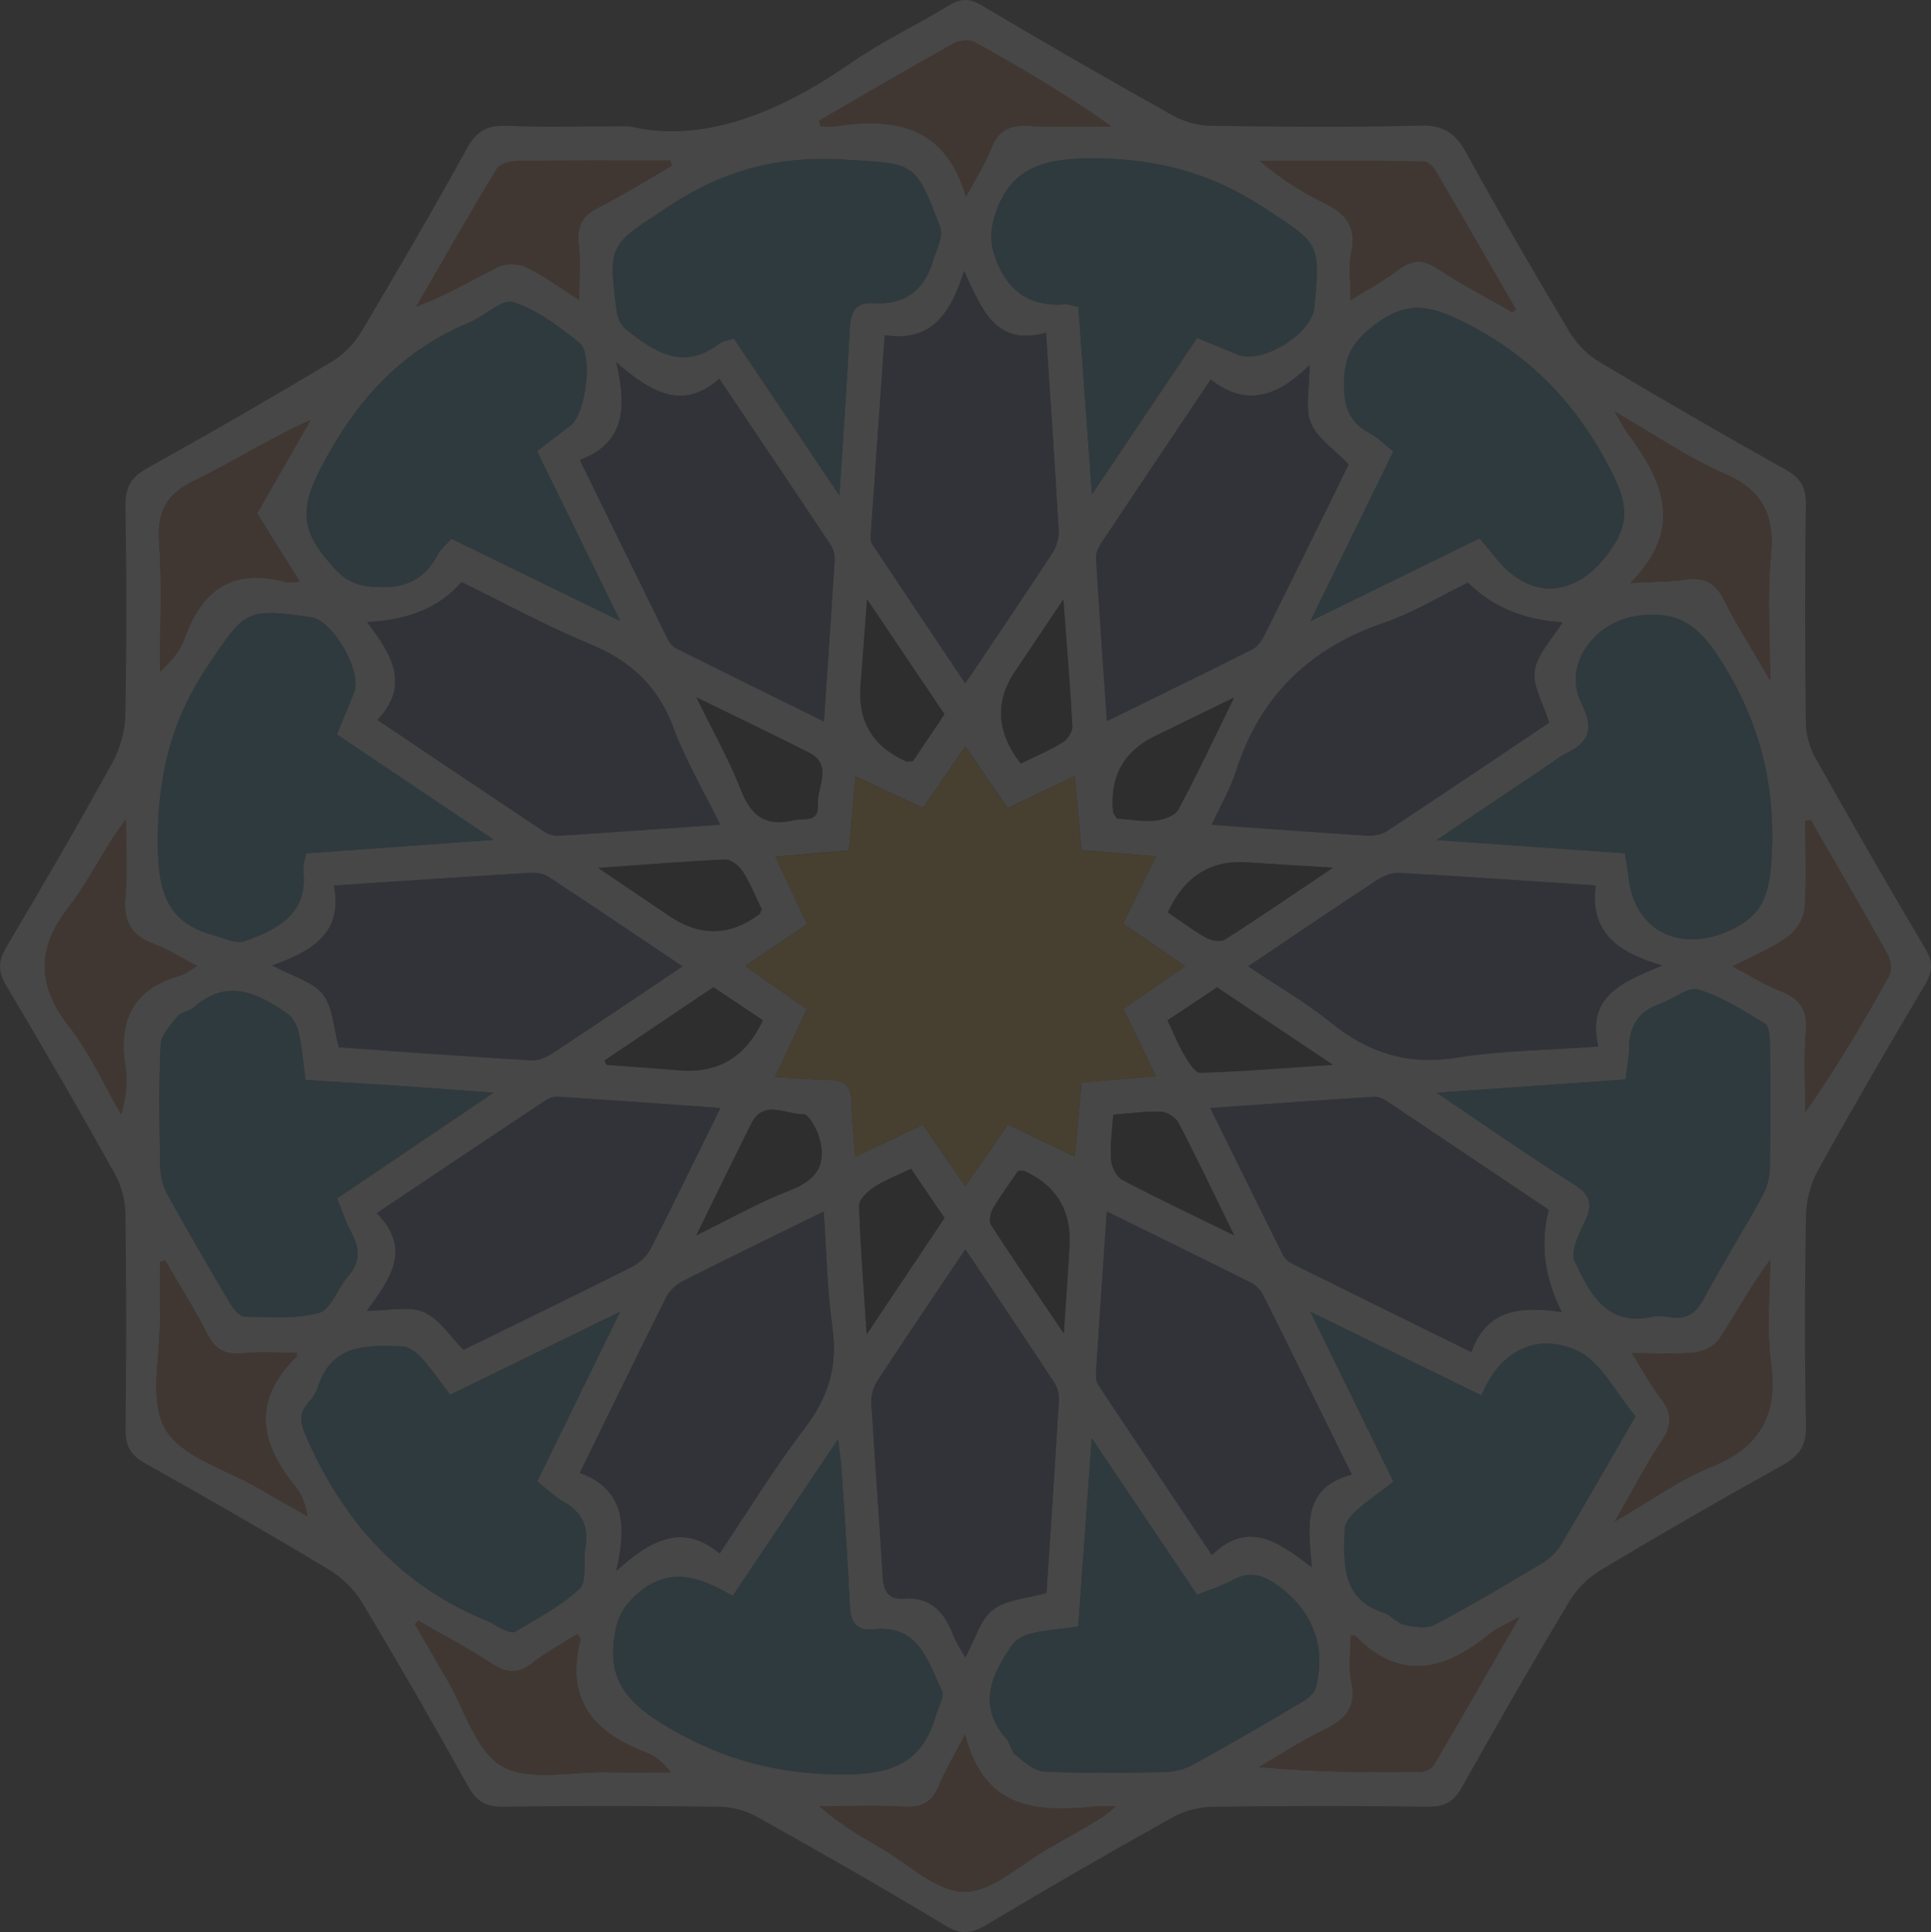 <?xml version="1.0" encoding="UTF-8"?>
<svg id="Layer_2" data-name="Layer 2" xmlns="http://www.w3.org/2000/svg" viewBox="0 0 1041.55 1042.06">
  <rect x="0" y="0" width="1041.55" height="1042.06" fill="#333333" stroke="none"/>
  <defs>
    <style>
      .cls-1 {
        fill: #fff;
      }

      .cls-2 {
        fill: #fbaa19;
      }

      .cls-3 {
        opacity: .1;
      }

      .cls-4 {
        fill: #077ea1;
      }

      .cls-5 {
        fill: #243775;
      }

      .cls-6 {
        fill: #bf5a27;
      }

      .cls-7 {
        fill: #010101;
      }
    </style>
  </defs>
  <g id="Layer_1-2" data-name="Layer 1">
    <g class="cls-3">
      <path class="cls-1" d="m3.35,531.52c20.04,33.6,39.58,67.49,58.65,101.63,3.55,6.37,5.58,14.41,5.67,21.71.55,38.69.53,77.38.06,116.08-.12,8.89,2.69,13.82,10.48,18.2,33.31,18.63,66.43,37.69,99.15,57.35,7.05,4.23,13.72,10.73,17.95,17.77,19.64,32.7,38.65,65.8,57.19,99.13,4.64,8.36,9.91,11.15,19.34,10.99,38.69-.55,77.4-.49,116.1.02,6.84.09,14.39,2.08,20.36,5.42,34.16,19.11,68.19,38.52,101.69,58.73,8.44,5.1,13.97,4.4,21.95-.38,33.18-19.83,66.7-39.15,100.44-57.99,6.37-3.55,14.41-5.67,21.71-5.76,38.69-.55,77.4-.53,116.1-.06,8.85.12,13.9-2.56,18.28-10.37,18.88-33.7,38.14-67.2,57.97-100.34,3.98-6.66,10.24-12.85,16.89-16.85,32.36-19.36,65.01-38.2,97.98-56.49,9.02-5.02,13-10.41,12.77-21.27-.76-37.71-.66-75.45,0-113.18.13-8.21,2.41-17.23,6.37-24.4,18.71-33.78,38.16-67.19,57.86-100.42,4.17-7.05,4.45-12.19.17-19.41-20.21-34.05-39.92-68.4-59.32-102.92-3.13-5.55-5.06-12.57-5.14-18.94-.48-39.16-.59-78.35.02-117.54.15-9.63-3-14.54-11.26-19.15-33.76-18.85-67.23-38.22-100.4-58.07-6.25-3.73-12.06-9.69-15.81-15.96-19.06-31.92-37.78-64.06-55.72-96.63-5.76-10.46-12.06-14.98-24.59-14.66-37.71.97-75.45.63-113.18.12-6.84-.1-14.35-2.16-20.34-5.5-34.58-19.34-68.95-39.11-103.01-59.34-6.86-4.08-11.58-4.04-18.22.06-17.27,10.63-35.89,19.26-52.48,30.82-39.04,27.18-80.36,43.75-119.54,34.2-28.23,0-47.13.61-65.95-.25-10.48-.49-16.46,2.71-21.65,12.13-18.42,33.4-37.59,66.39-57.14,99.15-3.74,6.29-9.57,12.21-15.83,15.96-32.78,19.57-65.84,38.69-99.21,57.25-8.68,4.83-12.21,10.12-12.04,20.28.64,37.73.68,75.47-.06,113.18-.17,8.65-2.88,18.05-7.07,25.63-18.41,33.4-37.55,66.43-57.04,99.21-4.51,7.62-4.76,13.12-.15,20.85m136.21,271.25c-17.48-10.26-41.55-16.76-50.44-32.06-8.89-15.26-2.6-39.39-2.84-59.64-.13-10.12-.02-20.23-.02-30.35.91-.34,1.84-.68,2.75-1.04,7.64,13.2,15.89,26.07,22.71,39.66,4.38,8.74,9.95,11.53,19.43,10.52,9.46-1.01,19.13-.23,28.82-.23,0,.4.4,1.7-.06,2.14-23.88,23.11-20.08,46.29-.6,69.88,3.32,4.02,5.33,9.1,6.52,16.07-8.76-4.96-17.57-9.86-26.26-14.96m40.55-325.18c36.86-2.43,71.51-4.78,106.16-6.86,3.16-.19,6.99.46,9.56,2.14,23.7,15.58,47.19,31.49,72.28,48.34-24.51,16.44-46.88,31.6-69.48,46.43-3.43,2.26-7.94,4.47-11.81,4.24-34.67-2.03-69.31-4.61-104.06-7.03-2.81-10.22-3.09-21.44-8.64-28.63-5.29-6.84-16.04-9.46-27.3-15.53,21.84-7.74,38.33-17.77,33.29-43.11m17.91-142.09q33.95-1.52,50.85-21.57c22.82,11.15,45.61,23.66,69.5,33.5,21.82,9.01,36.53,22.67,44.86,45.06,6.46,17.44,16.09,33.7,25.21,52.28-30.26,2.12-58.9,4.21-87.55,5.99-2.61.17-5.72-1.12-8-2.61-29.29-19.51-58.48-39.17-89.27-59.85,18.12-19.17,7.07-36-5.6-52.8m509.07-107.34c3.24,8.09,12.27,13.86,20.36,22.33-14.96,30.39-30.18,61.5-45.65,92.5-1.4,2.83-3.74,5.93-6.45,7.3-25.33,12.76-50.83,25.15-78.32,38.65-2.08-30.71-4.13-59.39-5.86-88.08-.15-2.58,1.29-5.61,2.81-7.89,19.2-28.91,38.56-57.7,59.05-88.28,19.13,15.22,36.34,9.1,53.32-7.81,0,12.76-2.54,23.18.72,31.28m128.5,161.61c-29.06,19.49-58.22,39.19-87.62,58.54-2.92,1.91-7.32,2.54-10.94,2.33-27-1.69-53.99-3.72-83.45-5.82,4.76-10.35,10.07-19.3,13.14-28.97,12.93-40.49,39.72-66.24,79.77-79.96,15.83-5.4,30.43-14.41,45.33-21.67q19.55,19.62,51.01,21.36c-5.59,9.12-13.69,17.1-15.01,26.09-1.25,8.42,4.66,17.9,7.77,28.1m61.04,130.94c-22.29,9.18-40.91,16.91-34.54,43.72-26.67,1.93-51.81,2.08-76.34,6.01-26.33,4.21-47.73-2.56-67.94-18.98-13.37-10.84-28.49-19.49-44.53-30.27,24.53-16.49,46.86-31.68,69.44-46.5,3.41-2.24,8.02-4.12,11.94-3.91,34.69,1.92,69.36,4.34,106.07,6.77-3.34,24.25,10.65,36.08,35.9,43.17m-47.96,117.84c-23.97-14.96-47.07-31.28-73.71-49.19,36.19-2.54,68.59-4.82,101.8-7.17.78-6.35,1.97-11.55,1.97-16.74,0-11.96,4.93-19.96,16.5-23.94,7.13-2.46,15.14-9.5,20.77-7.81,12.7,3.79,24.38,11.36,35.93,18.31,2.24,1.35,2.69,6.86,2.71,10.47.25,22.69.38,45.4-.06,68.09-.11,5.02-1.76,10.46-4.21,14.9-10.25,18.56-21.48,36.59-31.53,55.26-4.34,8.05-9.76,11.18-18.5,9.59-2.83-.49-5.93-.91-8.64-.26-25.14,5.8-34.2-12.59-42.28-29.76-2.39-5.1,1.97-14.45,5.18-20.87,4.74-9.52,3.66-14.88-5.93-20.87m-141.1,206.64c-18.07-13.65-34.26-25.55-53.88-6.54-21.1-31.53-41.23-61.5-61.2-91.6-1.19-1.8-1.46-4.61-1.33-6.88,1.82-28.28,3.79-56.57,5.86-86.75,27.18,13.37,52.7,25.8,78.05,38.58,2.73,1.38,5.19,4.34,6.6,7.15,15.49,31.02,30.73,62.16,47.45,96.13-26.94,7.15-23.45,27.66-21.55,49.92m-34.9-380.1c13.91.95,27.83,1.75,46.29,2.88-21.74,14.6-39.81,27-58.28,38.77-2.28,1.44-7.24.63-9.97-.91-7.07-3.94-13.59-8.89-20.77-13.74q13.25-29.06,42.73-26.99m-49.6-22.54c-7.05.62-14.27-.68-20.68-1.12-1.14-1.94-1.93-2.69-2.01-3.53q-2.75-28.44,22.35-40.78c12.96-6.39,25.99-12.68,42.92-20.91-11.17,22.77-20.06,41.88-30.07,60.4-1.82,3.36-8.09,5.54-12.51,5.93m33.4,89.95c19.59,13.1,39.05,26.14,62.43,41.78-26.54,1.77-49.04,3.64-71.57,4.29-2.84.07-6.41-6.05-8.7-9.88-3.16-5.33-5.46-11.18-8.87-18.39,9.34-6.22,17.68-11.77,26.71-17.8m-20.67,73.29c9.73,18.67,18.77,37.73,29.9,60.45-22.61-11.07-41.65-20.02-60.23-29.84-3.18-1.69-5.9-6.98-6.2-10.83-.61-7.54.63-15.26,1.2-24.4,8.85-.66,17.36-1.97,25.82-1.61,3.34.13,7.95,3.2,9.52,6.22m56.23,71.05c-12.85-25.69-25.52-51.49-39.2-79.22,31.11-2.2,59.79-4.29,88.49-6.11,2.18-.15,4.74,1.1,6.67,2.37,29.27,19.54,58.47,39.18,87.38,58.6q-7.11,27.37,7.05,55.14c-21.18-3.09-40.42-2.2-48.78,21.58-33.37-16.42-64.95-31.93-96.46-47.57-2.05-1.02-4.17-2.83-5.16-4.8m-68.45-215.02c-6.16,12.65-11.72,24-17.73,36.3,10.81,7.43,21.37,14.71,33.37,22.98-11.58,8.04-22.08,15.3-33.23,23.03,5.67,11.83,11.18,23.34,17.42,36.32-14.01,1.16-26.71,2.24-40,3.34-1.19,13.25-2.29,25.58-3.6,40.04-12.53-5.99-23.6-11.28-36.13-17.27-7.4,10.69-14.68,21.2-23.03,33.25-7.87-11.43-15.05-21.88-22.81-33.16-12.21,5.76-23.73,11.22-36.51,17.25-.85-11.43-1.97-20.93-2.14-30.43-.15-8.13-3.94-10.92-11.6-10.97-9.06-.1-18.12-.97-29.46-1.63,5.93-12.76,11.09-23.88,16.99-36.59-10.26-7.19-20.74-14.56-33.08-23.22,11.07-7.53,21.51-14.64,33.29-22.64-5.49-11.66-10.92-23.15-17.17-36.44,13.95-1.21,26.24-2.28,39.79-3.45,1.12-12.86,2.2-25.23,3.47-39.81,12.1,5.61,23.56,10.95,36.42,16.93,7.3-10.56,14.58-21.1,22.88-33.12,8.06,11.71,15.3,22.27,22.83,33.23,12.19-5.8,23.43-11.15,36.21-17.23,1.24,13.63,2.35,26.01,3.62,39.94,12.59,1.04,25.35,2.1,40.23,3.34m-150.22,282.75c15.05-23.02,30.54-45.77,47.32-70.75,16.8,25.06,32.68,48.61,48.24,72.34,1.69,2.58,2.37,6.37,2.18,9.52-2.07,34.69-4.42,69.36-6.64,103.45-10.48,3-21.69,3.47-28.91,9.08-6.88,5.33-9.61,16.02-14.88,25.69-2.67-4.8-4.91-7.87-6.22-11.32-4.78-12.7-11.96-21.56-27.28-20.4-7.62.57-10.62-3.79-11.07-11.54-1.8-31.38-4.3-62.69-6.12-94.05-.25-3.96,1.18-8.66,3.37-12.02m-5.88-24.93c-1.65-25.67-3.45-47.49-4.1-69.35-.09-3.3,4.47-7.7,7.94-9.95,5.95-3.87,12.74-6.45,20.04-9.97,6.1,8.93,11.75,17.25,18.07,26.5-13.16,19.68-26.41,39.53-41.95,62.77m67.05-59.03c-1.27-1.95-.32-6.41,1.08-8.83,4.11-6.99,8.97-13.56,13.55-20.31,2.26,0,2.79-.15,3.19.02q26.03,11.7,24.51,40.42c-.78,14.37-1.86,28.72-3.09,47.19-14.54-21.5-27.15-39.81-39.24-58.48m-221.79,133.73c16-32.66,31.07-63.77,46.58-94.69,1.78-3.54,5.39-6.9,8.97-8.7,24.48-12.4,49.19-24.36,75.97-37.52,1.54,21.82,1.82,42.39,4.72,62.56,3.03,20.98-2.39,37.93-15.19,54.63-16.07,20.98-29.88,43.72-45.69,67.24-19.2-16.15-36.25-8.34-55.7,9.4,6.13-25.79,3.79-44.19-19.66-52.93m-109.53-140.04c31.49-21.08,61.42-41.16,91.47-61.1,1.86-1.21,4.57-1.84,6.81-1.69,28.32,1.86,56.63,3.92,87.05,6.09-13.18,26.75-25.12,51.45-37.59,75.87-2.01,3.92-5.93,7.7-9.89,9.69-30.16,15.17-60.55,29.88-91.09,44.85-7.15-7.17-12.96-16.72-21.35-20.34-8.04-3.45-18.73-.74-30.75-.74,12.53-16.97,24.55-33.17,5.35-52.62m237.92-220.29c.76,9.95-7.74,7.09-13.39,8.43-14.86,3.55-22.71-2.58-28.13-16.45-6.26-16-14.81-31.09-23.98-49.9,22.47,10.97,41.54,20.11,60.42,29.65,13.76,6.94,4.36,18.73,5.08,28.27m-40.5,36.04c4.08,6.41,6.92,13.59,10.22,20.34-.53,1.08-.72,2.22-1.4,2.73q-23.56,17.63-48.27,1.01c-11.51-7.75-22.98-15.51-38.51-25.99,25.58-1.82,47.04-3.64,68.53-4.55,3.11-.13,7.49,3.43,9.42,6.46m10.84,80.21q-13.86,29.76-45.25,26.97c-12.91-1.14-25.88-1.91-38.81-2.92-.3-.02-.53-.78-1.48-2.28,19.32-13,38.69-26.05,58.86-39.6,8.7,5.8,17.39,11.6,26.67,17.82m21.86,50.67c2.71-.07,6.79,7.19,8.25,11.7,4.77,14.77-.72,23.75-15.64,29.42-16.13,6.14-31.28,14.86-50.37,24.19,10.96-22.27,20.14-41.23,29.57-60.07,6.83-13.57,18.73-4.97,28.19-5.23m30.83-231.45c1.12-14.14,2.14-28.3,3.51-46.24,15.09,22.39,28.09,41.71,41.74,61.98-5.74,8.53-11.53,17.12-17.05,25.31-1.99,0-3.05.3-3.83-.04q-26.69-11.73-24.38-41m108.87,31.02c-6.9,4.22-14.48,7.37-22.45,11.3q-19.56-25.19-3.14-49.57c7.94-11.81,15.86-23.64,26.12-38.9,1.92,25.71,3.74,47.09,4.84,68.51.13,2.86-2.71,7.03-5.37,8.67m-5.25-102.5c-15.01,23.01-30.46,45.72-47.11,70.54-17.31-25.84-33.82-50.39-50.18-75.05-.95-1.44-.93-3.76-.8-5.63,2.41-35.11,4.91-70.24,7.52-107.11,24.85,3.9,35.38-11.13,42.79-34.5,9.71,20.74,17.06,40.85,44.21,33.17,2.5,38.07,4.87,72.27,6.79,106.49.23,4-1.04,8.74-3.23,12.1m-64.61-157.14c-4.68,15.77-15.24,23.7-31.86,22.64-10.62-.67-12.53,5.42-12.99,14.31-1.46,28.36-3.49,56.7-5.57,89.33-20.51-30.47-38.69-57.46-56.91-84.52-3.39,1.1-6.07,1.29-7.83,2.67-19.28,14.92-34.88,4.55-50.01-7.35-2.61-2.05-4.76-5.97-5.21-9.27-5.1-37.73-3.98-36.23,28.19-57.54,29.04-19.24,58.98-27.18,93.73-25.1,38.45,2.33,38.92.4,52.44,36.68,1.8,4.89-2.18,12.13-3.96,18.14m-170.77,54.54c19.24,16.78,36.08,25.97,55.57,8.89,20.72,30.82,40.34,59.96,59.79,89.22,1.5,2.25,2.6,5.4,2.42,8.04-1.71,28.3-3.7,56.59-5.8,87.57-27.72-13.69-53.88-26.54-79.93-39.6-1.95-.99-3.56-3.3-4.59-5.36-15.52-31.45-30.9-62.98-47.11-96.1,23.58-8.74,25.75-27.2,19.64-52.65m-177.41,351.28c3.02,2.08,5.25,6.48,6.11,10.22,1.78,7.93,2.4,16.08,3.69,25.52,17.61,1.12,33.52,2.05,49.44,3.13,15.79,1.08,31.6,2.3,51.98,3.77-29.96,20.23-56.68,38.28-84.42,57.01,2.54,6.14,4.55,12.49,7.66,18.27,4.59,8.5,5.16,15.93-1.71,23.72-5.65,6.41-9.14,17.88-15.64,19.7-12.68,3.52-26.81,2.29-40.3,2.01-2.69-.03-5.99-4.26-7.79-7.28-11.56-19.53-23-39.13-33.93-59-2.41-4.38-3.6-9.95-3.68-15-.4-21.76-.78-43.55.25-65.27.25-5.29,5.37-10.69,9.12-15.31,1.96-2.39,6.33-2.67,8.78-4.86,18.03-16.02,34.48-7.74,50.45,3.37m10.2,228.23c-3.13-7.11-4.36-12.13.87-18.1,2.2-2.5,4.38-5.42,5.37-8.55,7.35-23.62,26.67-22.84,45.57-22.09,3.57.13,7.72,3.24,10.33,6.14,5.42,5.99,9.97,12.74,15.47,19.94,29.93-14.64,59.07-28.87,91.64-44.79-15.98,32.7-30.22,61.84-44.68,91.47,5.04,3.96,9.18,8.17,14.12,10.92,10.16,5.69,13.82,13.71,11.83,25.05-1.31,7.45,1.04,18.01-3.15,21.97-10.01,9.44-22.84,15.93-34.77,23.21-1.42.87-4.51-.48-6.58-1.35-2.65-1.12-4.93-3.13-7.58-4.19-47.27-18.98-78.3-53.71-98.45-99.62m162.22,180.89c-19.18-.36-41.84,5.14-56.55-3.22-14.18-8.08-20.19-30.54-29.73-46.73-5.84-9.93-11.55-19.96-17.31-29.96.59-.6,1.2-1.21,1.78-1.82,13.29,7.68,26.94,14.83,39.77,23.21,8.06,5.27,14.29,5.5,21.95-.53,7.45-5.86,15.96-10.37,24.04-15.49.93,1.44,1.95,2.31,1.8,2.86-8.45,32,6.68,50.22,35.18,60.95,4.84,1.82,9.1,5.12,13.42,10.79-11.45,0-22.92.17-34.37-.05m33.37-24.02c-22.45-13.16-34.11-25.91-28.8-52.36,1.65-8.21,4.43-12.91,10.46-18.62,17.67-16.72,34.75-10.65,52.72-.07,18.71-27.77,36.72-54.54,56.89-84.5.89,7.62,1.63,12.36,1.93,17.12,1.57,24.13,3.32,48.25,4.4,72.4.4,8.8,3.28,13.97,12.68,12.95,24.59-2.65,29.39,17.18,36.97,33.12,1.48,3.13-1.86,8.61-3.09,12.97-7.21,25.63-23.43,32.23-50.11,32.19-34.64-.04-64.13-7.64-94.07-25.19m232.4,49.14c-9.14,5.42-18.32,10.77-27.59,15.97-15.11,8.49-30.35,23.49-45.46,23.39-15.17-.1-30.27-15.23-45.36-23.87-11.11-6.37-22.14-12.93-32.68-22.27,15.11,0,30.26-.63,45.33.23,9.52.53,15.24-2.18,18.96-11.18,3.67-8.85,8.72-17.14,14.22-27.68,10.52,41.42,39.96,41.77,71.2,38.66,2.37-.25,4.8-.04,10.14-.04-4.23,3.32-6.33,5.35-8.76,6.8m50.37-29.25c-4.4,2.43-9.91,3.9-14.96,4-21.74.43-43.53.78-65.23-.25-5.37-.25-10.86-5.21-15.58-8.91-2.41-1.9-2.73-6.27-4.89-8.72-15.92-17.88-8.02-34.43,2.9-50.48,2.07-3.05,6.43-5.44,10.16-6.31,7.93-1.86,16.15-2.5,25.63-3.83,2.35-32.59,4.7-65.02,7.34-101.46,20.42,30.35,38.41,57.1,56.78,84.38,6.88-2.81,13.35-4.8,19.16-7.94,8.19-4.42,14.77-3.51,22.6,1.73,19.53,13.08,28.25,32.85,22.41,55.92-.78,3.09-4.26,6.16-7.28,7.94-19.53,11.57-39.15,22.98-59.03,33.93m129.77.34c-1.18,1.99-4.74,3.6-7.22,3.62-28.7.25-57.4.17-86.96-2.69,11.81-6.82,23.26-14.41,35.52-20.27,11.49-5.48,17.08-12.26,14.24-25.72-1.65-7.81-.3-16.25-.3-24.82,1.44,0,2.08-.21,2.31.02,24.57,25.08,48.59,18.67,72.63-1.01,3.6-2.94,8.15-4.72,16.1-9.19-16.72,29.06-31.36,54.67-46.31,80.06m68.36-118.54c-2.33,3.9-6.22,7.36-10.18,9.71-19.03,11.39-38.1,22.77-57.72,33.08-4.33,2.28-11.09,1.17-16.36,0-3.98-.89-7.13-5.21-11.13-6.54-23.07-7.64-21.41-26.82-20.99-45.06.08-3.45,3.51-7.49,6.45-10.1,6.03-5.41,12.78-10.01,19.89-15.45-14.71-30.05-29.02-59.3-44.87-91.7,31.79,15.54,60.95,29.8,92.33,45.16,9.54-23.66,29.23-34.01,51.03-24.42,13.46,5.92,21.73,23.58,32.06,35.66-14.35,24.8-27.19,47.37-40.5,69.67m81.03-42.22c-16.83,6.77-31.95,17.88-51.75,29.33,9.89-17.18,16.91-30.9,25.44-43.62,5.8-8.64,5.31-15.24-.79-23.15-5.5-7.15-9.8-15.21-15.39-24.07,12.36,0,23.24.74,33.95-.36,4.74-.47,10.81-3.58,13.33-7.43,8.97-13.69,16.64-28.21,27.28-42.46,0,18.39-2.03,37.04.46,55.09,3.9,28.38-5.67,45.92-32.51,56.68m41.63-286.05c4.47-3.18,8.6-9.82,9.02-15.19,1.18-15.68.42-31.49.42-47.26.97-.13,1.96-.26,2.92-.42,13.93,24.15,28.02,48.21,41.57,72.57,1.73,3.11,2.16,8.68.51,11.64-13.71,24.72-28.04,49.08-45.01,73.23,0-14.54-.93-29.16.28-43.58.99-11.62-3.24-17.72-13.69-21.74-8.04-3.09-15.41-7.83-25.78-13.27,11.11-5.78,21.16-9.86,29.75-15.98m-8.76-43.32c-1.08,19.92-4.26,32.34-24.29,40.66-26.01,10.79-49.65-.81-52.83-29.29-.42-3.79-1.12-7.54-1.97-13.1-33.15-2.33-65.23-4.59-101.57-7.15,22.46-15.09,41.76-28.04,61.06-40.99,2.81-1.89,5.44-4.17,8.46-5.59,12.53-5.97,15.66-13.21,8.7-26.92-10.65-21,6.94-44.53,30.63-47.49,21.78-2.73,32.36,5.29,44.08,23.6,21.23,33.19,29.86,67.17,27.73,106.26m-25.82-206.68c20.97,9.08,27.62,22.54,25.44,44.57-2.05,20.74-.44,41.86-.44,67.17-9.86-17.04-18.01-29.88-24.82-43.38-4.59-9.08-10.48-12.47-20.51-11.03-8.93,1.31-18.09,1.17-30.03,1.84,29.9-30.11,17.01-55.76-1.76-81.14-1.69-2.29-2.96-4.89-6.79-11.32,21.95,12.63,39.58,24.93,58.9,33.29m-60.4-.63c8.53,16.8,9.84,27.72-1.38,43.15-18.01,24.8-42.98,26.67-61.86,2.28-2.35-3.01-4.89-5.86-8.09-9.69-30.2,14.81-59.11,28.97-91.25,44.69,15.81-32.32,30.09-61.5,44.78-91.55-4.4-3.47-8.15-7.43-12.7-9.82-12.61-6.59-14.39-16.62-13.76-29.99.62-13.61,6.22-20.76,16.85-28.79,16.64-12.61,28.83-10.54,47.14-1.42,36.82,18.31,61.84,44.91,80.27,81.16m-101.21-167.57c2.12.02,4.89,2.9,6.22,5.14,14.56,24.8,28.91,49.73,43.3,74.64-.63.53-1.25,1.04-1.9,1.57-13.38-7.7-27.17-14.79-40-23.32-8.25-5.5-14.41-5.06-21.99.74-7.51,5.74-15.98,10.24-25.23,16.02,0-9.75-1.34-18.01.3-25.61,3.02-13.95-2.94-21.14-14.77-26.84-12.06-5.8-23.35-13.19-34.58-22.56,29.55,0,59.09-.12,88.65.23m-86.64,24.82c29.95,19.66,30.79,18.39,27.41,53.95-1.36,14.18-27.94,30.68-41.14,25.46-7.11-2.81-14.16-5.78-22.06-9.03-18.39,27.34-36.36,54.05-56.72,84.34-2.61-35.79-4.95-67.95-7.35-101.09-3.34-.7-5.23-1.55-7.03-1.4-21.06,1.73-33.14-9.25-38.75-28.21-1.55-5.23-1.46-11.64-.04-16.95,7.18-26.77,24.43-33.46,52.09-33.54,34.86-.13,64.68,7.47,93.6,26.44m-167.11-88.46c3.11-1.75,8.7-2.16,11.66-.51,24.78,13.76,49.19,28.15,73.43,45.25-14.96,0-29.94.59-44.86-.21-9.97-.55-16.11,2.26-19.92,11.94-3.47,8.78-8.71,16.85-13.67,26.24-11.03-38.03-38.09-42.9-70.32-38.01-2.65.4-5.42.04-8.15.04-.25-1.02-.51-2.05-.76-3.07,24.15-13.97,48.21-28.1,72.59-41.67m-246.45,67.62c1.65-2.73,7.32-4.19,11.13-4.25,27.45-.34,54.88-.19,82.31-.19.38.91.74,1.82,1.12,2.73-13.21,7.62-26.16,15.77-39.75,22.65-8.61,4.34-11.66,9.79-10.6,19.36,1.06,9.44.25,19.09.25,30.43-9.86-6.23-18.69-12.78-28.38-17.56-4.23-2.08-11.13-2.33-15.26-.28-14.39,7.11-28.11,15.6-44.19,21.36,14.37-24.82,28.51-49.74,43.38-74.26m-15.01,83.03c8.32-3.45,17.74-13.02,23.9-11.07,12.89,4.07,24.63,13.1,35.53,21.73,7.74,6.12,3.57,38.37-4.49,44.64-5.7,4.44-11.49,8.76-18.26,13.92,14.75,30.12,28.95,59.09,44.89,91.64-32.13-15.66-61.2-29.82-91.02-44.34-2.63,2.99-5.76,5.42-7.45,8.62-7.7,14.6-18.81,18.54-35.45,17.27-13.25-1.02-18.54-7.6-25.78-16.48-13.04-16.04-11.53-28.66-1.99-47.11,18.47-35.79,42.71-63.3,80.12-78.83m-147.98,85.07c20.95-10.07,40.59-22.86,62.6-32.59-9.46,16.52-18.92,33.01-28.86,50.35,7.74,12.42,15.01,24.09,22.96,36.84-3.64.19-5.59.78-7.26.32-28.16-7.87-45.35,3.55-54.77,30.11-2.33,6.6-6.99,12.34-13.38,18.12,0-23.18,1.21-46.46-.42-69.56-1.17-16.66,3.83-26.22,19.13-33.59m6.84,100.4c20.04-29.88,20.33-31.83,55.98-26.6,11.9,1.74,27.68,29.25,23.19,40.59-2.83,7.13-5.82,14.2-9.27,22.6,27.66,18.58,54.41,36.55,84.55,56.82-36.14,2.61-68.48,4.95-101.19,7.32-.63,3.75-1.75,6.6-1.46,9.29,2.63,23.58-14.05,31.7-31.49,38.03-4.68,1.71-11.41-1.63-17.06-3.18-24.21-6.69-29.48-22.35-29.9-47.05-.6-36.17,6.41-67.59,26.65-97.8m-74.54,129.29c11.15-14.24,18.65-31.3,30.67-46.88,0,13.97,1.02,28.06-.3,41.91-1.25,13.16,3.21,20.78,15.45,25.29,7.49,2.77,14.35,7.26,23.15,11.83-4.04,2.41-6.18,4.4-8.68,5.08-25.88,7.09-34.03,24.32-29.82,49.71,1.31,7.85.21,16.11-2.39,25.27-9.22-15.85-16.83-32.95-28-47.28-17.54-22.5-17.74-42.37-.07-64.93"/>
      <path class="cls-2" d="m435.31,498.44c-5.5-11.66-10.92-23.15-17.18-36.44,13.95-1.22,26.24-2.28,39.79-3.45,1.12-12.85,2.2-25.23,3.47-39.81,12.1,5.61,23.56,10.96,36.42,16.93,7.3-10.56,14.58-21.1,22.88-33.12,8.06,11.71,15.3,22.27,22.82,33.23,12.19-5.8,23.43-11.15,36.21-17.23,1.23,13.63,2.35,26.01,3.62,39.94,12.59,1.04,25.35,2.1,40.23,3.34-6.16,12.65-11.72,24-17.73,36.3,10.81,7.43,21.36,14.71,33.37,22.98-11.58,8.04-22.08,15.3-33.23,23.03,5.67,11.83,11.18,23.34,17.42,36.32-14.01,1.16-26.71,2.24-40,3.34-1.19,13.25-2.3,25.58-3.6,40.04-12.53-5.99-23.6-11.28-36.14-17.27-7.39,10.69-14.67,21.2-23.03,33.25-7.86-11.43-15.05-21.88-22.8-33.16-12.21,5.76-23.74,11.22-36.51,17.25-.85-11.43-1.97-20.93-2.14-30.43-.15-8.13-3.94-10.92-11.6-10.98-9.06-.09-18.12-.97-29.46-1.63,5.93-12.76,11.09-23.89,16.99-36.59-10.26-7.19-20.74-14.56-33.08-23.22,11.07-7.53,21.52-14.64,33.29-22.64"/>
      <path class="cls-7" d="m629.76,550.3c9.34-6.22,17.69-11.77,26.71-17.8,19.59,13.1,39.05,26.14,62.43,41.78-26.54,1.76-49.04,3.64-71.57,4.28-2.84.08-6.41-6.04-8.7-9.87-3.17-5.33-5.46-11.18-8.87-18.39"/>
      <path class="cls-7" d="m629.93,492.08q13.25-29.06,42.73-26.99c13.92.95,27.83,1.74,46.29,2.88-21.74,14.6-39.81,26.99-58.27,38.77-2.28,1.44-7.24.63-9.97-.91-7.07-3.94-13.59-8.89-20.78-13.74"/>
      <path class="cls-7" d="m622.73,397.13c12.97-6.39,25.99-12.68,42.92-20.91-11.16,22.77-20.06,41.88-30.06,60.4-1.82,3.36-8.1,5.54-12.51,5.93-7.05.63-14.28-.68-20.68-1.12-1.14-1.93-1.93-2.69-2.01-3.53q-2.75-28.44,22.35-40.78"/>
      <path class="cls-7" d="m547.45,362.22c7.94-11.81,15.87-23.64,26.12-38.9,1.91,25.71,3.73,47.09,4.83,68.52.13,2.86-2.71,7.03-5.36,8.66-6.9,4.23-14.48,7.37-22.45,11.3q-19.57-25.19-3.15-49.57"/>
      <path class="cls-7" d="m464.17,369.49c1.12-14.14,2.14-28.3,3.51-46.24,15.09,22.39,28.1,41.7,41.74,61.97-5.74,8.53-11.53,17.12-17.04,25.31-1.99,0-3.05.3-3.83-.04q-26.69-11.74-24.38-41.01"/>
      <path class="cls-7" d="m375.63,376.1c22.47,10.98,41.54,20.12,60.42,29.65,13.76,6.94,4.36,18.73,5.08,28.26.76,9.95-7.74,7.09-13.39,8.44-14.86,3.55-22.71-2.58-28.13-16.46-6.25-16-14.81-31.09-23.98-49.9"/>
      <path class="cls-7" d="m322.68,468.14c25.58-1.82,47.04-3.64,68.53-4.55,3.11-.13,7.49,3.43,9.42,6.46,4.08,6.41,6.92,13.59,10.22,20.34-.53,1.08-.72,2.22-1.4,2.73q-23.56,17.63-48.27,1.01c-11.5-7.75-22.98-15.51-38.5-25.99"/>
      <path class="cls-7" d="m325.95,572.05c19.32-13,38.69-26.05,58.86-39.6,8.7,5.8,17.38,11.6,26.67,17.82q-13.86,29.76-45.25,26.98c-12.91-1.14-25.88-1.91-38.81-2.92-.3-.02-.53-.78-1.48-2.28"/>
      <path class="cls-7" d="m375.58,666.25c10.96-22.27,20.13-41.23,29.57-60.08,6.82-13.57,18.73-4.96,28.19-5.23,2.71-.08,6.79,7.18,8.25,11.69,4.78,14.77-.72,23.76-15.64,29.43-16.13,6.14-31.28,14.86-50.37,24.19"/>
      <path class="cls-7" d="m463.39,650.3c-.09-3.3,4.47-7.7,7.94-9.95,5.95-3.87,12.74-6.45,20.04-9.97,6.1,8.93,11.75,17.25,18.07,26.5-13.16,19.68-26.41,39.53-41.95,62.77-1.65-25.67-3.45-47.49-4.1-69.34"/>
      <path class="cls-7" d="m535.62,651.78c4.12-7,8.97-13.55,13.55-20.3,2.26,0,2.79-.15,3.19.02q26.03,11.69,24.51,40.42c-.78,14.37-1.86,28.72-3.09,47.18-14.54-21.5-27.15-39.81-39.24-58.48-1.27-1.95-.32-6.41,1.08-8.83"/>
      <path class="cls-7" d="m600.47,601.19c8.85-.66,17.36-1.97,25.82-1.61,3.34.14,7.94,3.21,9.52,6.22,9.73,18.67,18.77,37.73,29.9,60.46-22.62-11.07-41.65-20.02-60.23-29.84-3.18-1.69-5.9-6.98-6.2-10.83-.61-7.54.62-15.26,1.19-24.4"/>
      <path class="cls-5" d="m673.27,521.18c24.53-16.49,46.86-31.68,69.44-46.5,3.41-2.24,8.02-4.11,11.94-3.91,34.69,1.92,69.36,4.34,106.07,6.77-3.34,24.25,10.65,36.08,35.91,43.17-22.29,9.18-40.91,16.91-34.54,43.72-26.67,1.93-51.81,2.08-76.34,6.01-26.33,4.21-47.74-2.56-67.95-18.98-13.36-10.85-28.49-19.49-44.53-30.27"/>
      <path class="cls-5" d="m653.57,444.82c4.76-10.35,10.07-19.3,13.14-28.97,12.93-40.5,39.72-66.24,79.78-79.96,15.83-5.41,30.42-14.41,45.32-21.67q19.55,19.62,51.01,21.37c-5.59,9.12-13.69,17.1-15.01,26.09-1.25,8.42,4.66,17.89,7.77,28.1-29.06,19.49-58.22,39.18-87.62,58.54-2.92,1.91-7.32,2.54-10.94,2.33-27-1.69-53.99-3.72-83.45-5.82"/>
      <path class="cls-5" d="m591.18,300.86c-.15-2.58,1.29-5.61,2.81-7.89,19.2-28.91,38.56-57.7,59.05-88.28,19.13,15.22,36.34,9.1,53.33-7.81,0,12.76-2.54,23.19.72,31.28,3.24,8.1,12.27,13.86,20.36,22.33-14.96,30.39-30.18,61.5-45.65,92.5-1.4,2.82-3.74,5.93-6.45,7.3-25.33,12.76-50.83,25.15-78.32,38.65-2.08-30.71-4.13-59.4-5.86-88.08"/>
      <path class="cls-5" d="m469.7,287.85c2.41-35.11,4.91-70.24,7.52-107.11,24.85,3.9,35.38-11.13,42.79-34.5,9.71,20.74,17.06,40.85,44.21,33.17,2.5,38.07,4.87,72.27,6.79,106.49.23,4-1.04,8.74-3.23,12.1-15.01,23.02-30.46,45.73-47.11,70.54-17.31-25.84-33.82-50.39-50.18-75.05-.95-1.44-.93-3.75-.8-5.63"/>
      <path class="cls-5" d="m332.41,195.4c19.24,16.78,36.08,25.97,55.57,8.89,20.72,30.82,40.34,59.96,59.79,89.21,1.5,2.26,2.6,5.4,2.43,8.04-1.71,28.3-3.7,56.59-5.8,87.57-27.71-13.69-53.87-26.54-79.93-39.6-1.95-.99-3.56-3.3-4.59-5.37-15.53-31.45-30.9-62.98-47.11-96.09,23.58-8.74,25.74-27.2,19.64-52.65"/>
      <path class="cls-5" d="m198.02,335.49q33.95-1.52,50.84-21.57c22.83,11.15,45.61,23.66,69.5,33.5,21.82,9.01,36.53,22.67,44.85,45.06,6.46,17.44,16.09,33.7,25.21,52.28-30.26,2.12-58.9,4.21-87.55,5.99-2.61.17-5.72-1.12-8-2.61-29.29-19.51-58.48-39.17-89.27-59.85,18.12-19.16,7.07-36-5.59-52.79"/>
      <path class="cls-5" d="m180.1,477.58c36.85-2.43,71.51-4.78,106.16-6.86,3.16-.19,6.99.46,9.56,2.14,23.7,15.58,47.18,31.49,72.28,48.34-24.51,16.44-46.88,31.6-69.48,46.43-3.43,2.26-7.95,4.47-11.81,4.25-34.67-2.03-69.31-4.61-104.06-7.03-2.81-10.22-3.09-21.44-8.64-28.63-5.29-6.84-16.04-9.46-27.3-15.53,21.84-7.74,38.33-17.77,33.29-43.11"/>
      <path class="cls-5" d="m203.21,654.3c31.49-21.08,61.42-41.16,91.47-61.1,1.85-1.22,4.57-1.84,6.8-1.69,28.32,1.86,56.63,3.92,87.05,6.08-13.18,26.75-25.12,51.45-37.59,75.87-2.01,3.92-5.93,7.7-9.89,9.69-30.16,15.17-60.55,29.88-91.09,44.85-7.15-7.17-12.97-16.72-21.34-20.34-8.04-3.45-18.73-.74-30.75-.74,12.53-16.97,24.55-33.18,5.35-52.63"/>
      <path class="cls-5" d="m312.75,794.34c16-32.66,31.07-63.77,46.58-94.69,1.78-3.54,5.38-6.9,8.97-8.7,24.47-12.4,49.19-24.36,75.96-37.52,1.54,21.82,1.82,42.39,4.72,62.56,3.04,20.98-2.38,37.93-15.18,54.63-16.07,20.98-29.88,43.72-45.69,67.24-19.2-16.15-36.25-8.34-55.7,9.4,6.12-25.79,3.79-44.19-19.66-52.93"/>
      <path class="cls-5" d="m473.36,744.58c15.05-23.02,30.54-45.77,47.32-70.75,16.8,25.06,32.68,48.61,48.24,72.34,1.69,2.58,2.37,6.37,2.18,9.52-2.07,34.69-4.42,69.36-6.64,103.45-10.48,3-21.69,3.47-28.91,9.08-6.88,5.33-9.61,16.02-14.88,25.69-2.67-4.8-4.91-7.87-6.22-11.32-4.78-12.7-11.96-21.55-27.28-20.4-7.62.57-10.62-3.79-11.07-11.54-1.8-31.38-4.3-62.69-6.12-94.05-.25-3.96,1.18-8.66,3.37-12.02"/>
      <path class="cls-5" d="m591.16,740.16c1.82-28.28,3.79-56.57,5.86-86.75,27.18,13.36,52.7,25.8,78.05,38.58,2.73,1.39,5.19,4.35,6.6,7.15,15.49,31.02,30.73,62.16,47.45,96.14-26.94,7.15-23.45,27.66-21.55,49.92-18.07-13.65-34.26-25.56-53.88-6.54-21.1-31.53-41.23-61.5-61.19-91.6-1.2-1.8-1.46-4.61-1.33-6.88"/>
      <path class="cls-5" d="m652.83,597.62c31.11-2.2,59.79-4.28,88.49-6.1,2.18-.15,4.74,1.1,6.67,2.37,29.27,19.54,58.46,39.18,87.38,58.6q-7.11,27.38,7.05,55.15c-21.18-3.09-40.42-2.2-48.78,21.57-33.37-16.42-64.95-31.93-96.46-47.57-2.05-1.02-4.17-2.83-5.16-4.8-12.85-25.69-25.52-51.49-39.2-79.22"/>
      <path class="cls-4" d="m774.92,453.01c22.47-15.09,41.76-28.04,61.06-40.99,2.81-1.89,5.44-4.17,8.46-5.59,12.53-5.97,15.66-13.21,8.7-26.92-10.65-21,6.94-44.53,30.64-47.49,21.78-2.73,32.36,5.29,44.07,23.6,21.23,33.2,29.86,67.17,27.74,106.26-1.08,19.92-4.27,32.34-24.29,40.66-26.01,10.79-49.65-.81-52.84-29.29-.42-3.79-1.12-7.55-1.97-13.1-33.16-2.33-65.23-4.59-101.58-7.15"/>
      <path class="cls-4" d="m725.1,203.64c.63-13.61,6.22-20.76,16.85-28.8,16.64-12.61,28.83-10.54,47.15-1.42,36.81,18.32,61.84,44.91,80.26,81.16,8.53,16.8,9.84,27.71-1.38,43.15-18.01,24.8-42.97,26.67-61.86,2.28-2.35-3.02-4.89-5.86-8.09-9.69-30.2,14.8-59.11,28.97-91.24,44.68,15.81-32.32,30.08-61.5,44.78-91.55-4.4-3.47-8.15-7.43-12.7-9.82-12.61-6.6-14.39-16.62-13.76-29.99"/>
      <path class="cls-4" d="m535.82,118.92c7.19-26.77,24.44-33.46,52.09-33.54,34.87-.13,64.68,7.47,93.6,26.45,29.95,19.66,30.79,18.39,27.41,53.95-1.37,14.18-27.94,30.67-41.14,25.46-7.11-2.81-14.16-5.78-22.07-9.02-18.39,27.34-36.36,54.05-56.72,84.34-2.62-35.79-4.95-67.94-7.36-101.08-3.34-.7-5.23-1.56-7.03-1.4-21.06,1.73-33.14-9.25-38.75-28.21-1.55-5.23-1.46-11.64-.04-16.95"/>
      <path class="cls-4" d="m360.98,111.13c29.04-19.24,58.98-27.18,93.73-25.1,38.44,2.33,38.92.4,52.44,36.68,1.8,4.89-2.18,12.13-3.96,18.14-4.68,15.77-15.24,23.7-31.87,22.64-10.62-.67-12.53,5.42-12.98,14.31-1.46,28.36-3.49,56.7-5.57,89.33-20.51-30.47-38.7-57.46-56.91-84.52-3.39,1.1-6.06,1.29-7.83,2.67-19.28,14.92-34.88,4.55-50.01-7.35-2.62-2.05-4.76-5.97-5.21-9.27-5.1-37.73-3.98-36.23,28.19-57.54"/>
      <path class="cls-4" d="m172.82,252.86c18.46-35.79,42.71-63.3,80.12-78.83,8.32-3.45,17.74-13.02,23.9-11.07,12.89,4.08,24.63,13.1,35.53,21.73,7.74,6.12,3.57,38.37-4.49,44.65-5.7,4.43-11.49,8.76-18.26,13.92,14.75,30.12,28.95,59.09,44.89,91.64-32.13-15.66-61.2-29.82-91.02-44.34-2.63,3-5.76,5.42-7.45,8.63-7.7,14.6-18.81,18.54-35.45,17.27-13.25-1.02-18.54-7.6-25.78-16.48-13.04-16.04-11.53-28.67-1.99-47.11"/>
      <path class="cls-4" d="m111.8,359.49c20.04-29.88,20.32-31.83,55.98-26.6,11.9,1.74,27.68,29.25,23.18,40.59-2.82,7.13-5.82,14.2-9.27,22.6,27.66,18.58,54.4,36.55,84.55,56.82-36.14,2.61-68.48,4.95-101.2,7.32-.62,3.75-1.74,6.6-1.46,9.29,2.63,23.58-14.05,31.7-31.49,38.03-4.68,1.71-11.41-1.63-17.06-3.18-24.21-6.69-29.48-22.35-29.9-47.05-.61-36.17,6.41-67.58,26.65-97.8"/>
      <path class="cls-4" d="m86.66,563.48c.25-5.29,5.37-10.69,9.12-15.32,1.95-2.39,6.33-2.67,8.78-4.85,18.03-16.02,34.48-7.74,50.45,3.37,3.01,2.08,5.25,6.48,6.1,10.22,1.78,7.92,2.41,16.07,3.7,25.52,17.61,1.12,33.52,2.05,49.44,3.13,15.79,1.08,31.6,2.29,51.98,3.77-29.96,20.22-56.68,38.28-84.42,57,2.54,6.14,4.55,12.49,7.66,18.28,4.59,8.49,5.16,15.92-1.71,23.72-5.65,6.41-9.14,17.87-15.64,19.69-12.68,3.53-26.81,2.3-40.31,2.01-2.69-.04-5.99-4.27-7.79-7.28-11.57-19.53-23-39.13-33.93-59-2.41-4.38-3.6-9.95-3.68-15-.4-21.76-.78-43.55.25-65.27"/>
      <path class="cls-4" d="m166.08,756.81c2.2-2.5,4.38-5.42,5.37-8.55,7.35-23.62,26.67-22.84,45.57-22.09,3.56.13,7.72,3.24,10.33,6.15,5.42,5.99,9.97,12.74,15.47,19.94,29.93-14.63,59.07-28.87,91.64-44.79-15.98,32.7-30.22,61.84-44.68,91.47,5.04,3.96,9.18,8.17,14.12,10.92,10.16,5.69,13.82,13.71,11.83,25.04-1.31,7.45,1.04,18.01-3.15,21.97-10.01,9.44-22.84,15.93-34.77,23.21-1.42.87-4.51-.48-6.58-1.34-2.65-1.12-4.93-3.13-7.58-4.19-47.26-18.97-78.3-53.71-98.45-99.62-3.13-7.11-4.36-12.13.87-18.1"/>
      <path class="cls-4" d="m331.99,879.43c1.65-8.21,4.43-12.91,10.46-18.62,17.67-16.72,34.75-10.65,52.72-.08,18.71-27.77,36.72-54.54,56.89-84.49.89,7.62,1.63,12.36,1.93,17.12,1.57,24.13,3.32,48.25,4.4,72.4.4,8.8,3.28,13.97,12.68,12.95,24.59-2.65,29.39,17.18,36.97,33.12,1.48,3.13-1.86,8.61-3.09,12.97-7.21,25.63-23.43,32.23-50.11,32.19-34.64-.04-64.13-7.64-94.07-25.19-22.45-13.16-34.11-25.92-28.8-52.36"/>
      <path class="cls-4" d="m545.8,887.31c2.07-3.05,6.43-5.44,10.16-6.31,7.93-1.86,16.15-2.5,25.63-3.83,2.35-32.59,4.7-65.02,7.33-101.46,20.42,30.35,38.41,57.1,56.78,84.38,6.88-2.81,13.35-4.8,19.17-7.94,8.19-4.42,14.77-3.51,22.59,1.73,19.53,13.08,28.25,32.85,22.41,55.92-.78,3.09-4.27,6.16-7.28,7.94-19.53,11.57-39.15,22.98-59.03,33.93-4.4,2.43-9.92,3.9-14.96,4-21.74.43-43.52.78-65.23-.25-5.36-.25-10.86-5.21-15.58-8.91-2.41-1.9-2.73-6.27-4.89-8.72-15.92-17.88-8.02-34.43,2.9-50.48"/>
      <path class="cls-4" d="m706.77,707.4c31.79,15.54,60.95,29.8,92.33,45.16,9.54-23.66,29.23-34.01,51.03-24.42,13.46,5.92,21.73,23.58,32.06,35.66-14.35,24.8-27.18,47.37-40.49,69.67-2.33,3.9-6.22,7.36-10.18,9.71-19.04,11.39-38.11,22.77-57.73,33.08-4.32,2.28-11.09,1.17-16.36,0-3.98-.89-7.13-5.21-11.13-6.54-23.07-7.64-21.4-26.82-20.98-45.06.07-3.45,3.51-7.49,6.45-10.1,6.03-5.41,12.78-10.01,19.89-15.45-14.71-30.05-29.02-59.3-44.87-91.7"/>
      <path class="cls-4" d="m774.96,589.36c36.19-2.54,68.59-4.82,101.8-7.17.78-6.35,1.97-11.55,1.97-16.74,0-11.96,4.93-19.96,16.49-23.94,7.13-2.46,15.15-9.5,20.78-7.81,12.7,3.79,24.38,11.36,35.93,18.31,2.24,1.35,2.69,6.86,2.71,10.47.25,22.69.38,45.4-.06,68.09-.11,5.02-1.76,10.46-4.21,14.9-10.26,18.56-21.48,36.59-31.53,55.26-4.34,8.05-9.76,11.18-18.5,9.59-2.83-.49-5.93-.91-8.64-.26-25.14,5.8-34.2-12.59-42.28-29.76-2.39-5.1,1.97-14.44,5.18-20.87,4.74-9.52,3.66-14.88-5.94-20.87-23.96-14.96-47.07-31.28-73.71-49.19"/>
      <path class="cls-6" d="m895.6,753.81c-5.5-7.15-9.8-15.21-15.39-24.08,12.36,0,23.24.74,33.95-.36,4.74-.47,10.81-3.58,13.33-7.43,8.97-13.69,16.64-28.21,27.28-42.46,0,18.39-2.03,37.04.46,55.09,3.9,28.38-5.67,45.92-32.51,56.68-16.83,6.77-31.94,17.87-51.75,29.33,9.89-17.18,16.91-30.9,25.44-43.62,5.8-8.64,5.31-15.24-.8-23.15"/>
      <path class="cls-6" d="m934.6,521.18c11.11-5.78,21.16-9.86,29.75-15.98,4.47-3.18,8.6-9.82,9.03-15.19,1.17-15.68.42-31.49.42-47.26.97-.13,1.95-.26,2.92-.42,13.93,24.15,28.02,48.21,41.57,72.57,1.73,3.11,2.16,8.68.51,11.64-13.71,24.72-28.04,49.08-45.01,73.23,0-14.54-.93-29.16.28-43.58.99-11.62-3.24-17.72-13.69-21.74-8.04-3.09-15.41-7.83-25.78-13.27"/>
      <path class="cls-6" d="m870.86,221.92c21.95,12.63,39.58,24.93,58.9,33.29,20.97,9.08,27.62,22.54,25.44,44.57-2.05,20.74-.44,41.86-.44,67.17-9.86-17.04-18.01-29.88-24.82-43.38-4.59-9.08-10.49-12.47-20.51-11.03-8.93,1.31-18.09,1.17-30.03,1.84,29.9-30.11,17.01-55.76-1.76-81.14-1.69-2.29-2.96-4.89-6.79-11.32"/>
      <path class="cls-6" d="m679.5,86.79c29.55,0,59.09-.11,88.65.23,2.12.02,4.89,2.9,6.22,5.14,14.56,24.8,28.91,49.72,43.3,74.63-.63.53-1.25,1.04-1.9,1.57-13.38-7.7-27.17-14.78-40-23.31-8.25-5.5-14.41-5.06-21.99.74-7.51,5.74-15.98,10.24-25.23,16.02,0-9.74-1.34-18.01.3-25.61,3.02-13.95-2.94-21.14-14.77-26.85-12.06-5.8-23.35-13.19-34.58-22.56"/>
      <path class="cls-6" d="m441.81,65.05c24.15-13.97,48.21-28.1,72.59-41.67,3.11-1.74,8.7-2.16,11.66-.51,24.78,13.76,49.19,28.15,73.43,45.25-14.96,0-29.94.59-44.86-.21-9.97-.55-16.11,2.26-19.92,11.94-3.47,8.78-8.71,16.85-13.67,26.24-11.03-38.03-38.09-42.9-70.32-38.01-2.65.4-5.42.04-8.15.04-.25-1.02-.51-2.05-.76-3.07"/>
      <path class="cls-6" d="m224.58,165.26c14.37-24.82,28.51-49.74,43.38-74.26,1.65-2.73,7.32-4.19,11.13-4.25,27.45-.34,54.88-.19,82.31-.19.38.91.74,1.82,1.12,2.73-13.21,7.62-26.16,15.77-39.75,22.65-8.61,4.34-11.66,9.78-10.6,19.36,1.06,9.44.25,19.09.25,30.43-9.86-6.23-18.69-12.78-28.38-17.56-4.23-2.08-11.13-2.33-15.26-.28-14.39,7.11-28.11,15.6-44.19,21.37"/>
      <path class="cls-6" d="m104.96,259.1c20.95-10.07,40.59-22.86,62.6-32.59-9.46,16.52-18.92,33.01-28.85,50.35,7.74,12.42,15.01,24.09,22.96,36.84-3.64.19-5.59.78-7.26.32-28.15-7.87-45.34,3.55-54.77,30.11-2.33,6.6-7,12.34-13.39,18.12,0-23.18,1.22-46.46-.42-69.56-1.17-16.66,3.83-26.22,19.13-33.59"/>
      <path class="cls-6" d="m37.26,488.79c11.15-14.24,18.65-31.3,30.67-46.88,0,13.97,1.02,28.06-.3,41.91-1.25,13.16,3.21,20.78,15.45,25.29,7.49,2.77,14.35,7.26,23.15,11.83-4.04,2.41-6.18,4.4-8.68,5.08-25.88,7.09-34.03,24.32-29.82,49.71,1.31,7.85.21,16.11-2.39,25.27-9.22-15.85-16.83-32.95-28-47.28-17.54-22.5-17.74-42.37-.07-64.93"/>
      <path class="cls-6" d="m86.26,711.06c-.13-10.12-.02-20.23-.02-30.35.91-.34,1.84-.68,2.75-1.04,7.64,13.19,15.88,26.07,22.71,39.66,4.38,8.74,9.95,11.53,19.43,10.52,9.46-1.01,19.13-.23,28.82-.23,0,.4.4,1.71-.06,2.14-23.89,23.11-20.08,46.29-.61,69.88,3.32,4.02,5.33,9.1,6.52,16.07-8.76-4.96-17.57-9.86-26.26-14.96-17.48-10.26-41.55-16.76-50.45-32.06-8.89-15.26-2.6-39.39-2.84-59.64"/>
      <path class="cls-6" d="m223.84,875.9c.59-.61,1.19-1.21,1.78-1.82,13.29,7.68,26.94,14.82,39.78,23.2,8.05,5.27,14.29,5.5,21.95-.53,7.45-5.86,15.96-10.37,24.04-15.49.93,1.44,1.95,2.31,1.8,2.86-8.46,32,6.67,50.22,35.18,60.95,4.83,1.82,9.1,5.12,13.42,10.79-11.45,0-22.92.17-34.37-.06-19.18-.36-41.84,5.14-56.55-3.22-14.18-8.07-20.19-30.54-29.72-46.73-5.84-9.93-11.55-19.96-17.31-29.95"/>
      <path class="cls-6" d="m442.1,974.14c15.11,0,30.26-.63,45.33.23,9.52.53,15.24-2.18,18.96-11.18,3.67-8.85,8.72-17.14,14.22-27.68,10.52,41.42,39.96,41.76,71.2,38.65,2.37-.25,4.8-.04,10.14-.04-4.23,3.32-6.33,5.35-8.76,6.81-9.14,5.42-18.32,10.77-27.59,15.96-15.11,8.49-30.35,23.49-45.46,23.39-15.16-.09-30.27-15.22-45.36-23.87-11.11-6.37-22.14-12.93-32.68-22.27"/>
      <path class="cls-6" d="m679.14,952.94c11.81-6.82,23.26-14.41,35.53-20.27,11.49-5.48,17.08-12.26,14.24-25.72-1.65-7.81-.3-16.25-.3-24.82,1.44,0,2.08-.21,2.31.02,24.57,25.08,48.59,18.67,72.63-1.01,3.6-2.94,8.15-4.72,16.09-9.19-16.72,29.06-31.35,54.67-46.31,80.06-1.17,1.99-4.74,3.6-7.22,3.62-28.7.25-57.4.17-86.96-2.69"/>
    </g>
  </g>
</svg>